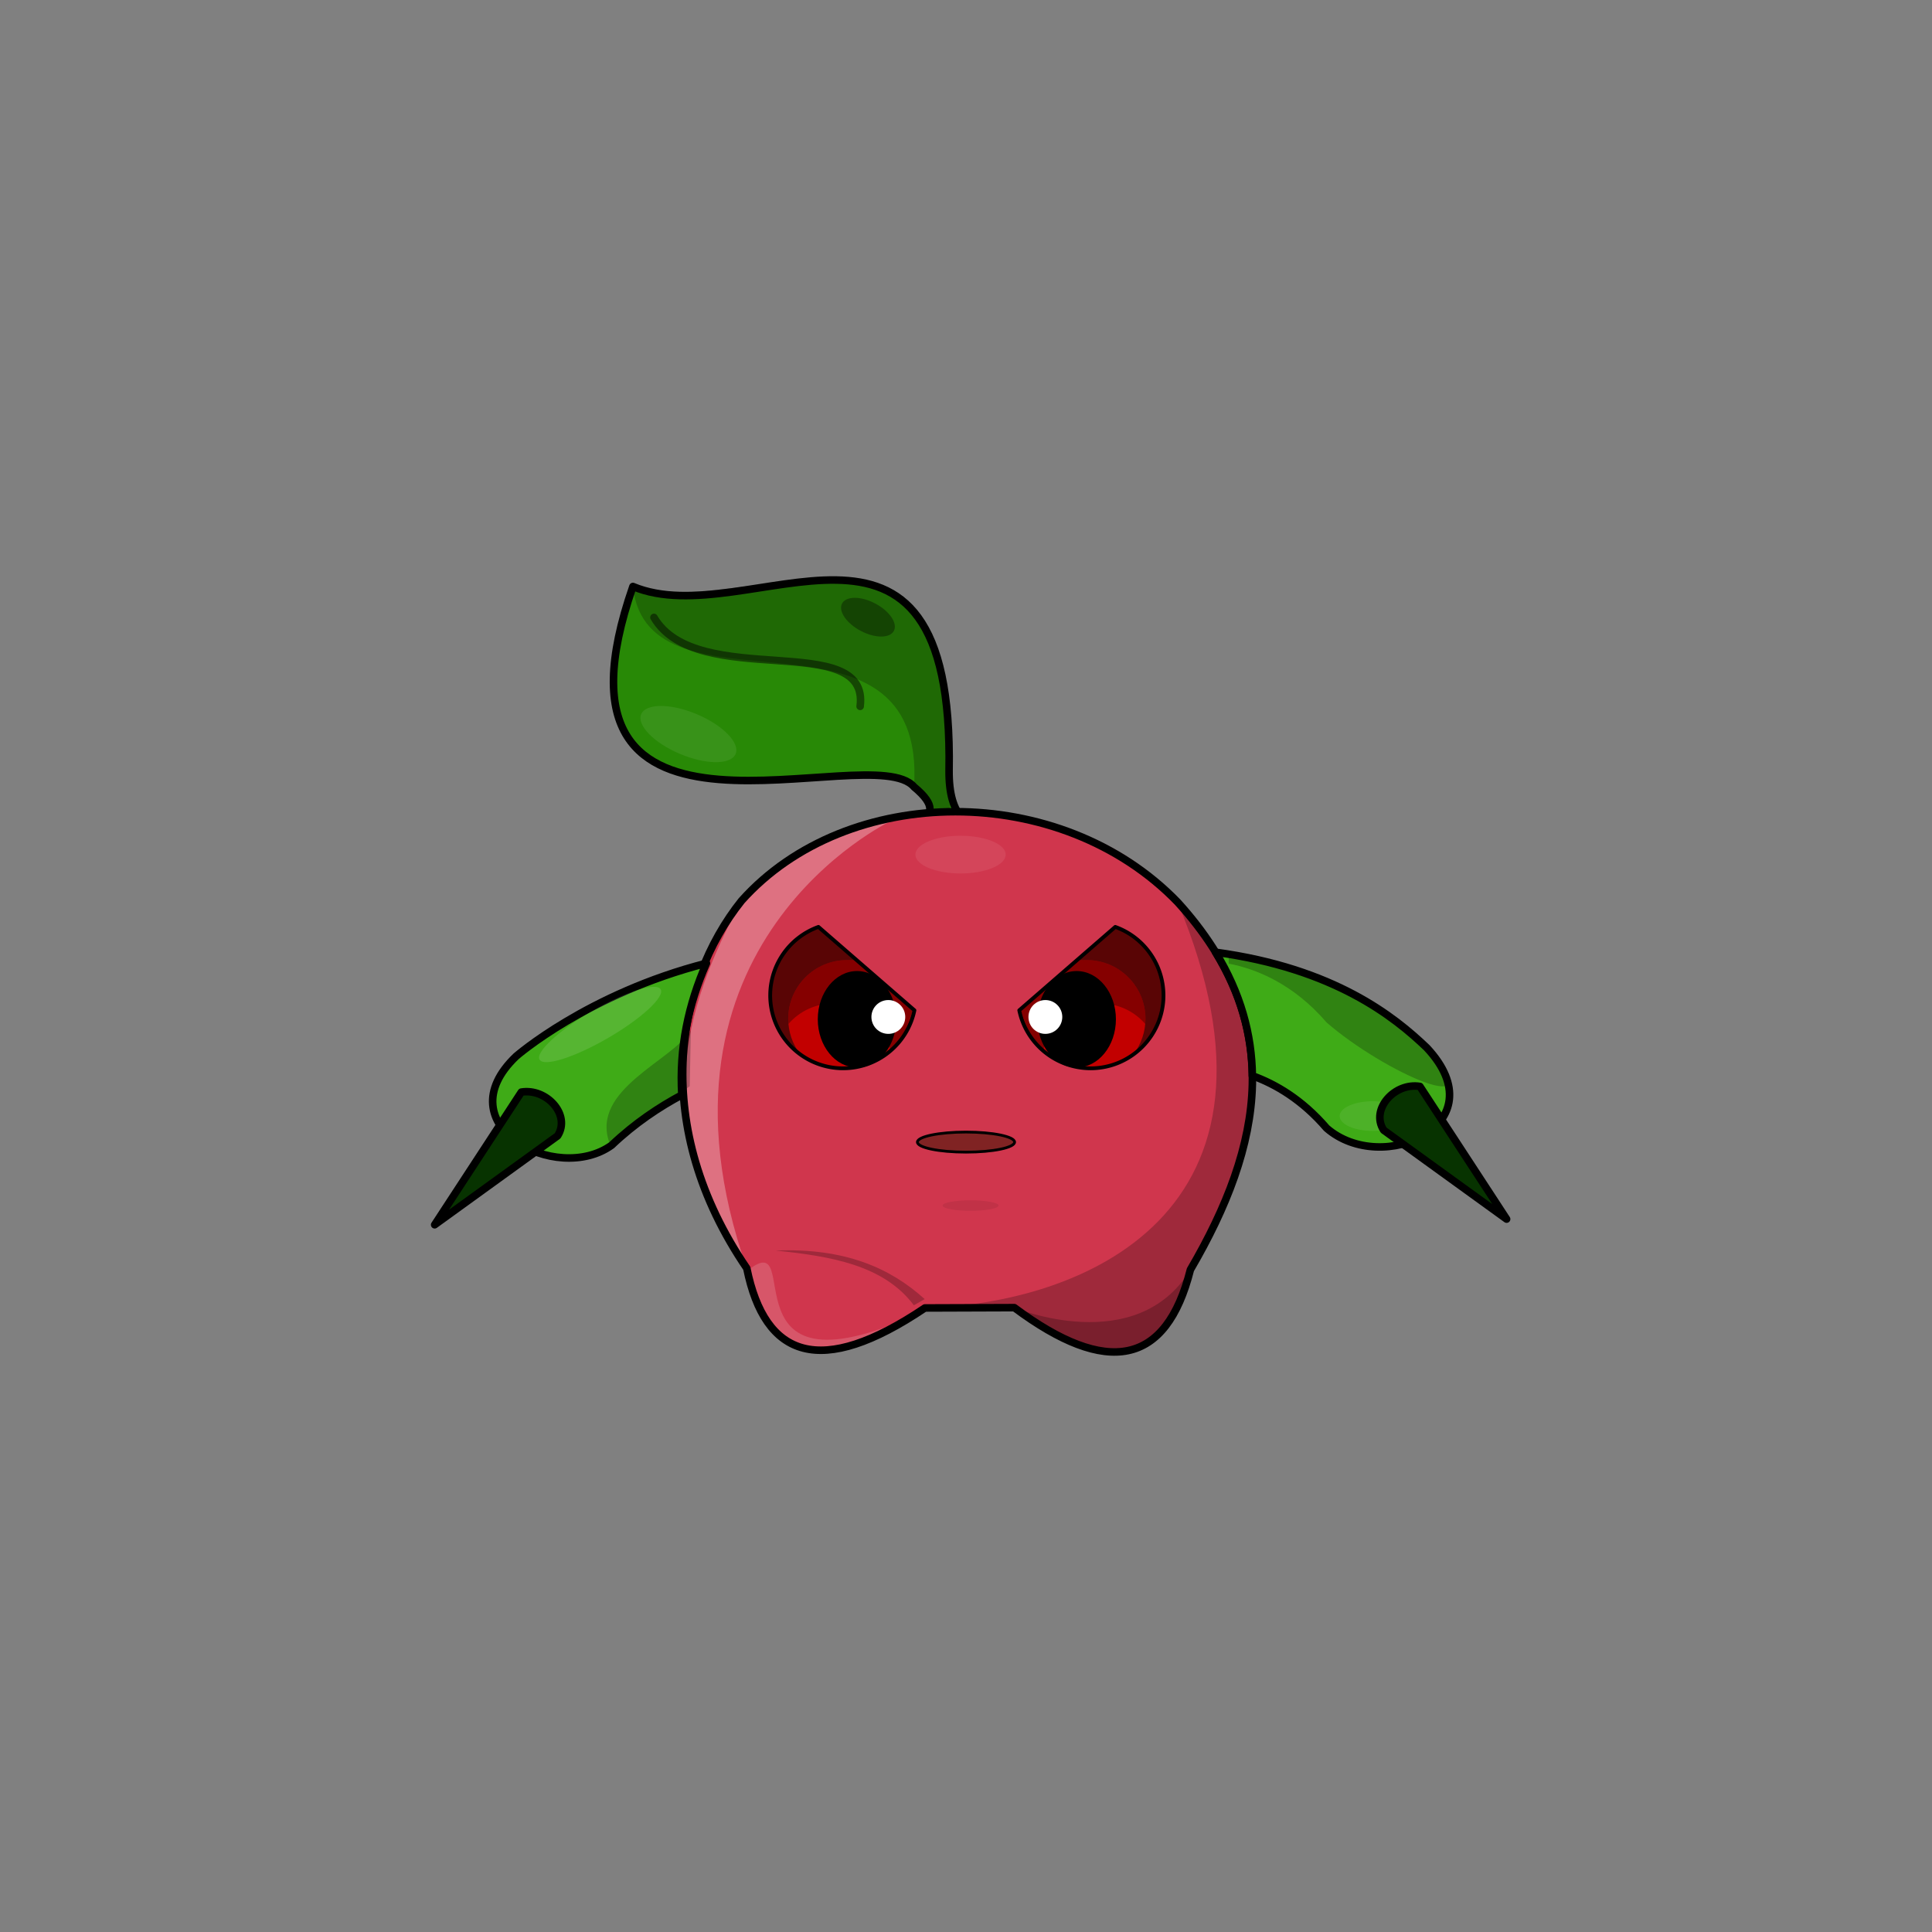 <?xml version="1.0" encoding="UTF-8" standalone="no"?>
<!-- Created with Inkscape (http://www.inkscape.org/) -->

<svg
   xmlns:dc="http://purl.org/dc/elements/1.1/"
   xmlns:cc="http://creativecommons.org/ns#"
   xmlns:rdf="http://www.w3.org/1999/02/22-rdf-syntax-ns#"
   xmlns:svg="http://www.w3.org/2000/svg"
   xmlns="http://www.w3.org/2000/svg"
   xmlns:sodipodi="http://sodipodi.sourceforge.net/DTD/sodipodi-0.dtd"
   xmlns:inkscape="http://www.inkscape.org/namespaces/inkscape"
   width="512"
   height="512"
   viewBox="0 0 512 512"
   id="svg4708"
   version="1.1"
   inkscape:version="0.91 r13725"
   sodipodi:docname="Three.svg">
  <rect x="0" y="0" width="512" height="512" fill="#808080" stroke="none"/>
  <defs
     id="defs4710" />
  <sodipodi:namedview
     id="base"
     pagecolor="#ffffff"
     bordercolor="#666666"
     borderopacity="1.0"
     inkscape:pageopacity="0.0"
     inkscape:pageshadow="2"
     inkscape:zoom="2.0792406"
     inkscape:cx="205.67508"
     inkscape:cy="260.51098"
     inkscape:document-units="px"
     inkscape:current-layer="layer5"
     showgrid="false"
     units="px"
     inkscape:showpageshadow="false"
     showguides="true"
     inkscape:guide-bbox="true"
     inkscape:window-width="1920"
     inkscape:window-height="1017"
     inkscape:window-x="-8"
     inkscape:window-y="-8"
     inkscape:window-maximized="1" />
  <g
     inkscape:groupmode="layer"
     id="layer2"
     inkscape:label="Body"
     style="display:inline">
    <g
       transform="translate(0,-540.362)"
       style="display:inline"
       id="g4228">
      <path
         sodipodi:nodetypes="cccccc"
         inkscape:connector-curvature="0"
         id="path5367"
         d="m 167.73,695.79 c 30.597,12.821 85.208,-33.655 83.785,48.787 -0.091,12.53 5.178,15.803 12.459,15.6 -12.255,-4.623 -21.518,-0.911 -30.669,3.113 3.547,-4.598 21.013,-4.377 8.938,-14.382 -11.309,-13.462 -101.953,25.832 -74.514,-53.117 z"
         style="fill:#288906;fill-opacity:1;fill-rule:evenodd;stroke:#000000;stroke-width:2;stroke-linecap:round;stroke-linejoin:round;stroke-miterlimit:4;stroke-dasharray:none;stroke-opacity:1" />
      <path
         style="fill:#000000;fill-opacity:0.235;fill-rule:evenodd;stroke:none;stroke-width:3.75;stroke-linecap:round;stroke-linejoin:round;stroke-miterlimit:4;stroke-dasharray:none;stroke-opacity:1"
         d="m 167.73,695.79 c 29.74,9.214 86.316,-29.798 83.785,48.787 2.466,24.11 -6.705,6.578 -9.272,4.331 3.334,-53.462 -70.524,-15.954 -74.514,-53.117 z"
         id="path4160"
         inkscape:connector-curvature="0"
         sodipodi:nodetypes="cccc" />
      <path
         sodipodi:nodetypes="cc"
         inkscape:connector-curvature="0"
         id="path5371"
         d="m 173.305,703.986 c 11.462,19.475 57.234,3.117 54.643,23.571"
         style="fill:none;fill-rule:evenodd;stroke:#000000;stroke-width:2;stroke-linecap:round;stroke-linejoin:round;stroke-miterlimit:4;stroke-dasharray:none;stroke-opacity:0.481" />
      <ellipse
         transform="matrix(0.884,0.467,-0.467,0.884,0,0)"
         ry="4.107"
         rx="7.768"
         cy="515.082"
         cx="532.313"
         id="path4168"
         style="opacity:1;fill:#000000;fill-opacity:0.349;stroke:none;stroke-width:3.75;stroke-linecap:round;stroke-linejoin:round;stroke-miterlimit:4;stroke-dasharray:none;stroke-opacity:1" />
      <ellipse
         transform="matrix(0.922,0.388,-0.388,0.922,0,0)"
         ry="5.714"
         rx="13.571"
         cy="606.409"
         cx="453.059"
         id="path4176"
         style="opacity:1;fill:#ffffff;fill-opacity:0.078;stroke:none;stroke-width:3.75;stroke-linecap:round;stroke-linejoin:round;stroke-miterlimit:4;stroke-dasharray:none;stroke-opacity:1" />
    </g>
    <path
       sodipodi:nodetypes="ccccccc"
       inkscape:connector-curvature="0"
       id="path5335"
       d="m 312.061,239.056 c 29.088,31.926 22.638,64.548 3.409,97.421 -6.525,15.188 -9.53,34.278 -46.661,10.063 l -23.698,0.083 c -25.315,14.738 -41.804,16.915 -47.206,-10.517 -25.673,-37.627 -20.05,-70.233 -1.378,-97.41 20.962,-30.085 90.214,-32.631 115.534,0.36 z"
       style="fill:#d0364d;fill-opacity:1;fill-rule:evenodd;stroke:none;stroke-width:3.75;stroke-linecap:round;stroke-linejoin:round;stroke-miterlimit:4;stroke-dasharray:none;stroke-opacity:1" />
    <path
       style="fill:#ffffff;fill-opacity:0.296;fill-rule:evenodd;stroke:none;stroke-width:3.75;stroke-linecap:round;stroke-linejoin:round;stroke-miterlimit:4;stroke-dasharray:none;stroke-opacity:1"
       d="m 235.989,217.628 c 0,0 -68.272,32.464 -38.084,118.479 -25.673,-37.627 -17.193,-68.269 -1.378,-97.41 11.14,-15.62 39.462,-21.068 39.462,-21.068 z"
       id="path4164"
       inkscape:connector-curvature="0"
       sodipodi:nodetypes="cccc" />
    <path
       style="fill:#000000;fill-opacity:0.235;fill-rule:evenodd;stroke:none;stroke-width:3.75;stroke-linecap:round;stroke-linejoin:round;stroke-miterlimit:4;stroke-dasharray:none;stroke-opacity:1"
       d="m 312.061,239.056 c 29.088,31.926 22.638,64.548 3.409,97.421 -5.605,18.863 -18.039,33.579 -46.661,10.063 l -23.698,0.083 c 40.78,-1.056 101.805,-24.393 66.95,-107.567 z"
       id="path4162"
       inkscape:connector-curvature="0"
       sodipodi:nodetypes="ccccc" />
    <path
       style="fill:#ffffff;fill-opacity:0.157;fill-rule:evenodd;stroke:none;stroke-width:3.75;stroke-linecap:round;stroke-linejoin:round;stroke-miterlimit:4;stroke-dasharray:none;stroke-opacity:1"
       d="m 245.451,347.134 c -25.315,14.738 -41.804,16.915 -47.206,-10.517 15.729,-12.323 -8.489,36.939 47.206,10.517 z"
       id="path4208"
       inkscape:connector-curvature="0"
       sodipodi:nodetypes="ccc" />
    <path
       sodipodi:nodetypes="ccccccc"
       inkscape:connector-curvature="0"
       id="path5337"
       d="m 312.061,239.056 c 29.088,31.926 22.638,64.548 3.409,97.421 -6.412,25.426 -22.067,28.409 -46.661,10.063 l -23.698,0.083 c -27.706,18.675 -42.387,13.216 -47.206,-10.517 -25.673,-37.627 -18.978,-75.412 -1.378,-97.41 28.002,-31.324 84.539,-31.695 115.534,0.36 z"
       style="fill:none;fill-opacity:1;fill-rule:evenodd;stroke:#000000;stroke-width:2;stroke-linecap:round;stroke-linejoin:round;stroke-miterlimit:4;stroke-dasharray:none;stroke-opacity:1" />
    <path
       sodipodi:nodetypes="ccc"
       inkscape:connector-curvature="0"
       id="path4206"
       d="m 315.47,336.478 c -5.605,18.863 -18.039,33.579 -46.661,10.063 0,0 32.312,13.448 46.661,-10.063 z"
       style="fill:#000000;fill-opacity:0.235;fill-rule:evenodd;stroke:none;stroke-width:3.75;stroke-linecap:round;stroke-linejoin:round;stroke-miterlimit:4;stroke-dasharray:none;stroke-opacity:1" />
    <path
       style="fill:#000000;fill-opacity:0.235;fill-rule:evenodd;stroke:none;stroke-width:1px;stroke-linecap:butt;stroke-linejoin:miter;stroke-opacity:1"
       d="m 245.055,344.285 c -9.08,-8.233 -21.116,-13.614 -39.5,-12.875 14.586,1.505 28.597,3.814 36.625,14.5 z"
       id="path4210"
       inkscape:connector-curvature="0"
       sodipodi:nodetypes="cccc" />
    <ellipse
       style="opacity:1;fill:#ffffff;fill-opacity:0.078;stroke:none;stroke-width:15;stroke-linecap:round;stroke-linejoin:round;stroke-miterlimit:4;stroke-dasharray:none;stroke-opacity:1"
       id="path4166"
       cx="254.555"
       cy="226.481"
       rx="11.964"
       ry="5" />
    <ellipse
       style="opacity:1;fill:#000000;fill-opacity:0.078;stroke:none;stroke-width:0.1;stroke-linecap:round;stroke-linejoin:round;stroke-miterlimit:4;stroke-dasharray:none;stroke-opacity:0.353"
       id="path4244"
       cx="257.202"
       cy="319.484"
       rx="7.407"
       ry="1.389" />
  </g>
  <g
     inkscape:label="Idle"
     inkscape:groupmode="layer"
     id="layer1"
     transform="translate(0,-540.362)"
     style="display:inline">
    <path
       style="fill:#3fab17;fill-opacity:1;fill-rule:evenodd;stroke:#000000;stroke-width:2;stroke-linecap:round;stroke-linejoin:round;stroke-miterlimit:4;stroke-dasharray:none;stroke-opacity:1"
       d="m 322.131,792.71 c 6.651,10.846 9.617,21.764 9.754,32.738 6.081,2.185 13.147,6.278 19.68,13.879 14.737,12.877 45.597,-0.936 26.553,-21.301 -8.615,-8.246 -24.493,-21.04 -55.986,-25.316 z m -134.918,2.922 c -31.468,8.063 -50.42,24.65 -50.42,24.65 -19.159,18.242 10.627,34.146 25.303,23.572 6.173,-5.875 12.698,-10.175 18.598,-13.322 -0.755,-12.36 1.73,-24.001 6.52,-34.9 z"
       id="path4205"
       inkscape:connector-curvature="0" />
    <path
       sodipodi:nodetypes="ccccc"
       inkscape:connector-curvature="0"
       id="path4207"
       d="m 325.626,793.227 0,2.504 c 7.043,1.357 16.991,5.185 25.939,15.596 14.737,12.877 45.597,27.064 26.553,6.699 -8.29,-7.935 -23.308,-20.082 -52.492,-24.799 z"
       style="fill:#000000;fill-opacity:0.235;fill-rule:evenodd;stroke:none;stroke-width:3.166;stroke-linecap:round;stroke-linejoin:round;stroke-miterlimit:4;stroke-dasharray:none;stroke-opacity:1" />
    <path
       sodipodi:nodetypes="cccc"
       inkscape:connector-curvature="0"
       id="path4209"
       d="m 138.167,829.775 c 6.701,-1.094 13.166,6.056 9.606,11.593 l -32.583,23.569 z"
       style="fill:#073300;fill-opacity:1;fill-rule:evenodd;stroke:#000000;stroke-width:2;stroke-linecap:round;stroke-linejoin:round;stroke-miterlimit:4;stroke-dasharray:none;stroke-opacity:1" />
    <ellipse
       transform="matrix(0.502,0.865,-0.865,0.502,0,0)"
       ry="18.55"
       rx="4.147"
       cy="269.921"
       cx="781.918"
       id="ellipse4211"
       style="opacity:1;fill:#ffffff;fill-opacity:0.118;stroke:none;stroke-width:3.75;stroke-linecap:round;stroke-linejoin:round;stroke-miterlimit:4;stroke-dasharray:none;stroke-opacity:1" />
    <ellipse
       ry="3.929"
       rx="8.75"
       cy="836.136"
       cx="363.771"
       id="ellipse4213"
       style="opacity:1;fill:#ffffff;fill-opacity:0.078;stroke:none;stroke-width:3.75;stroke-linecap:round;stroke-linejoin:round;stroke-miterlimit:4;stroke-dasharray:none;stroke-opacity:1" />
    <path
       style="fill:#073300;fill-opacity:1;fill-rule:evenodd;stroke:#000000;stroke-width:2;stroke-linecap:round;stroke-linejoin:round;stroke-miterlimit:4;stroke-dasharray:none;stroke-opacity:1"
       d="m 376.292,828.275 c -6.701,-1.094 -13.166,6.056 -9.606,11.593 l 32.583,23.569 z"
       id="path4215"
       inkscape:connector-curvature="0"
       sodipodi:nodetypes="cccc" />
    <path
       sodipodi:nodetypes="cccc"
       inkscape:connector-curvature="0"
       id="path4217"
       d="m 183.087,813.386 -0.301,14.849 -21.282,14.969 c -5.131,-14.167 17.008,-21.913 21.582,-29.819 z"
       style="fill:#000000;fill-opacity:0.235;fill-rule:evenodd;stroke:none;stroke-width:1px;stroke-linecap:butt;stroke-linejoin:miter;stroke-opacity:1" />
    <ellipse
       style="opacity:1;fill:#802323;fill-opacity:1;stroke:#000000;stroke-width:0.73;stroke-linecap:round;stroke-linejoin:round;stroke-miterlimit:4;stroke-dasharray:none;stroke-opacity:1"
       id="path4253"
       cx="256"
       cy="843.031"
       rx="12.88"
       ry="2.66" />
    <g
       style="display:inline"
       transform="translate(7.969,511.272)"
       id="g4339">
      <g
         id="g4341">
        <path
           inkscape:connector-curvature="0"
           id="path4343"
           d="m 208.924,274.725 a 19.319,19.319 0 0 0 -12.781,18.162 19.319,19.319 0 0 0 19.32,19.318 19.319,19.319 0 0 0 18.906,-15.377 l -25.445,-22.104 z"
           style="opacity:1;fill:#590505;fill-opacity:1;stroke:none;stroke-width:5;stroke-linecap:round;stroke-linejoin:round;stroke-miterlimit:4;stroke-dasharray:none;stroke-opacity:1" />
        <path
           inkscape:connector-curvature="0"
           id="path4345"
           d="m 216.482,283.516 c -8.597,-1.8e-4 -15.567,6.969 -15.566,15.566 0.005,3.394 1.119,6.692 3.172,9.395 3.301,2.416 7.284,3.721 11.375,3.729 6.268,-0.005 12.144,-3.05 15.762,-8.168 0.368,-1.086 2.018,-4.61 3.047,-7.295 l -15.154,-13.162 c -0.885,-0.041 -1.767,-0.065 -2.635,-0.065 z"
           style="opacity:1;fill:#c20000;fill-opacity:1;stroke:none;stroke-width:2;stroke-linecap:round;stroke-linejoin:round;stroke-miterlimit:4;stroke-dasharray:none;stroke-opacity:1" />
        <path
           inkscape:connector-curvature="0"
           id="path4347"
           d="m 216.482,283.516 c -8.597,-1.8e-4 -15.567,6.969 -15.566,15.566 0.003,0.456 0.027,0.911 0.07,1.365 2.955,-3.43 7.257,-5.404 11.785,-5.406 7.409,0.012 13.783,5.243 15.238,12.508 1.213,-1.035 2.294,-2.216 3.217,-3.516 0.423,-1.248 2.106,-5.064 2.826,-7.48 l -14.893,-12.936 c -0.893,-0.064 -1.789,-0.102 -2.678,-0.102 z"
           style="opacity:1;fill:#000000;fill-opacity:0.314;stroke:none;stroke-width:2;stroke-linecap:round;stroke-linejoin:round;stroke-miterlimit:4;stroke-dasharray:none;stroke-opacity:1" />
        <ellipse
           ry="12.78"
           rx="10.398"
           cy="299.208"
           cx="219.151"
           id="ellipse4349"
           style="opacity:1;fill:#000000;fill-opacity:1;stroke:none;stroke-width:2;stroke-linecap:round;stroke-linejoin:round;stroke-miterlimit:4;stroke-dasharray:none;stroke-opacity:1" />
        <path
           id="path4351"
           d="m 208.925,274.726 a 19.319,19.319 0 0 0 -12.781,18.16 19.319,19.319 0 0 0 19.318,19.318 19.319,19.319 0 0 0 18.906,-15.375 l -25.443,-22.104 z"
           style="opacity:1;fill:none;fill-opacity:1;stroke:#000000;stroke-width:1;stroke-linecap:round;stroke-linejoin:round;stroke-miterlimit:4;stroke-dasharray:none;stroke-opacity:1"
           inkscape:connector-curvature="0" />
        <circle
           r="4.483"
           cy="298.595"
           cx="227.448"
           id="circle4353"
           style="opacity:1;fill:#ffffff;fill-opacity:1;stroke:none;stroke-width:1;stroke-linecap:round;stroke-linejoin:round;stroke-miterlimit:4;stroke-dasharray:none;stroke-opacity:1" />
      </g>
      <g
         id="g4355"
         transform="matrix(-1,0,0,1,496.513,0)">
        <path
           style="opacity:1;fill:#590505;fill-opacity:1;stroke:none;stroke-width:5;stroke-linecap:round;stroke-linejoin:round;stroke-miterlimit:4;stroke-dasharray:none;stroke-opacity:1"
           d="m 208.924,274.725 a 19.319,19.319 0 0 0 -12.781,18.162 19.319,19.319 0 0 0 19.32,19.318 19.319,19.319 0 0 0 18.906,-15.377 l -25.445,-22.104 z"
           id="path4357"
           inkscape:connector-curvature="0" />
        <path
           style="opacity:1;fill:#c20000;fill-opacity:1;stroke:none;stroke-width:2;stroke-linecap:round;stroke-linejoin:round;stroke-miterlimit:4;stroke-dasharray:none;stroke-opacity:1"
           d="m 216.482,283.516 c -8.597,-1.8e-4 -15.567,6.969 -15.566,15.566 0.005,3.394 1.119,6.692 3.172,9.395 3.301,2.416 7.284,3.721 11.375,3.729 6.268,-0.005 12.144,-3.05 15.762,-8.168 0.368,-1.086 2.018,-4.61 3.047,-7.295 l -15.154,-13.162 c -0.885,-0.041 -1.767,-0.065 -2.635,-0.065 z"
           id="path4359"
           inkscape:connector-curvature="0" />
        <path
           style="opacity:1;fill:#000000;fill-opacity:0.314;stroke:none;stroke-width:2;stroke-linecap:round;stroke-linejoin:round;stroke-miterlimit:4;stroke-dasharray:none;stroke-opacity:1"
           d="m 216.482,283.516 c -8.597,-1.8e-4 -15.567,6.969 -15.566,15.566 0.003,0.456 0.027,0.911 0.07,1.365 2.955,-3.43 7.257,-5.404 11.785,-5.406 7.409,0.012 13.783,5.243 15.238,12.508 1.213,-1.035 2.294,-2.216 3.217,-3.516 0.423,-1.248 2.106,-5.064 2.826,-7.48 l -14.893,-12.936 c -0.893,-0.064 -1.789,-0.102 -2.678,-0.102 z"
           id="path4361"
           inkscape:connector-curvature="0" />
        <ellipse
           style="opacity:1;fill:#000000;fill-opacity:1;stroke:none;stroke-width:2;stroke-linecap:round;stroke-linejoin:round;stroke-miterlimit:4;stroke-dasharray:none;stroke-opacity:1"
           id="ellipse4363"
           cx="219.151"
           cy="299.208"
           rx="10.398"
           ry="12.78" />
        <path
           inkscape:connector-curvature="0"
           style="opacity:1;fill:none;fill-opacity:1;stroke:#000000;stroke-width:1;stroke-linecap:round;stroke-linejoin:round;stroke-miterlimit:4;stroke-dasharray:none;stroke-opacity:1"
           d="m 208.925,274.726 a 19.319,19.319 0 0 0 -12.781,18.16 19.319,19.319 0 0 0 19.318,19.318 19.319,19.319 0 0 0 18.906,-15.375 l -25.443,-22.104 z"
           id="path4365" />
        <circle
           style="opacity:1;fill:#ffffff;fill-opacity:1;stroke:none;stroke-width:1;stroke-linecap:round;stroke-linejoin:round;stroke-miterlimit:4;stroke-dasharray:none;stroke-opacity:1"
           id="circle4367"
           cx="227.448"
           cy="298.595"
           r="4.483" />
      </g>
    </g>
  </g>
  <g
     inkscape:groupmode="layer"
     id="layer5"
     inkscape:label="Injured"
     style="display:none">
    <g
       id="g4267"
       transform="matrix(0.119,-0.993,0.993,0.119,-93.847,443.042)">
      <path
         style="opacity:1;fill:#590505;fill-opacity:1;stroke:none;stroke-width:5;stroke-linecap:round;stroke-linejoin:round;stroke-miterlimit:4;stroke-dasharray:none;stroke-opacity:1"
         d="m 208.924,274.725 a 19.319,19.319 0 0 0 -12.781,18.162 19.319,19.319 0 0 0 19.32,19.318 19.319,19.319 0 0 0 18.906,-15.377 l -25.445,-22.104 z"
         id="path4269"
         inkscape:connector-curvature="0" />
      <path
         style="opacity:1;fill:#c20000;fill-opacity:1;stroke:none;stroke-width:2;stroke-linecap:round;stroke-linejoin:round;stroke-miterlimit:4;stroke-dasharray:none;stroke-opacity:1"
         d="m 216.482,283.516 c -8.597,-1.8e-4 -15.567,6.969 -15.566,15.566 0.005,3.394 1.119,6.692 3.172,9.395 3.301,2.416 7.284,3.721 11.375,3.729 6.268,-0.005 12.144,-3.05 15.762,-8.168 0.368,-1.086 2.018,-4.61 3.047,-7.295 l -15.154,-13.162 c -0.885,-0.041 -1.767,-0.065 -2.635,-0.065 z"
         id="path4271"
         inkscape:connector-curvature="0" />
      <path
         style="opacity:1;fill:#000000;fill-opacity:0.314;stroke:none;stroke-width:2;stroke-linecap:round;stroke-linejoin:round;stroke-miterlimit:4;stroke-dasharray:none;stroke-opacity:1"
         d="m 216.482,283.516 c -8.597,-1.8e-4 -15.567,6.969 -15.566,15.566 0.003,0.456 0.027,0.911 0.07,1.365 2.955,-3.43 7.257,-5.404 11.785,-5.406 7.409,0.012 13.783,5.243 15.238,12.508 1.213,-1.035 2.294,-2.216 3.217,-3.516 0.423,-1.248 2.106,-5.064 2.826,-7.48 l -14.893,-12.936 c -0.893,-0.064 -1.789,-0.102 -2.678,-0.102 z"
         id="path4273"
         inkscape:connector-curvature="0" />
      <ellipse
         style="opacity:1;fill:#000000;fill-opacity:1;stroke:none;stroke-width:2;stroke-linecap:round;stroke-linejoin:round;stroke-miterlimit:4;stroke-dasharray:none;stroke-opacity:1"
         id="ellipse4275"
         cx="219.151"
         cy="299.208"
         rx="10.398"
         ry="12.78" />
      <path
         inkscape:connector-curvature="0"
         style="opacity:1;fill:none;fill-opacity:1;stroke:#000000;stroke-width:1;stroke-linecap:round;stroke-linejoin:round;stroke-miterlimit:4;stroke-dasharray:none;stroke-opacity:1"
         d="m 208.925,274.726 a 19.319,19.319 0 0 0 -12.781,18.16 19.319,19.319 0 0 0 19.318,19.318 19.319,19.319 0 0 0 18.906,-15.375 l -25.443,-22.104 z"
         id="path4277" />
      <circle
         style="opacity:1;fill:#ffffff;fill-opacity:1;stroke:none;stroke-width:1;stroke-linecap:round;stroke-linejoin:round;stroke-miterlimit:4;stroke-dasharray:none;stroke-opacity:1"
         id="circle4279"
         cx="227.448"
         cy="298.595"
         r="4.483" />
    </g>
    <g
       transform="matrix(-0.229,-0.973,-0.973,0.229,624.16,406.769)"
       id="g4281">
      <path
         inkscape:connector-curvature="0"
         id="path4283"
         d="m 208.924,274.725 a 19.319,19.319 0 0 0 -12.781,18.162 19.319,19.319 0 0 0 19.32,19.318 19.319,19.319 0 0 0 18.906,-15.377 l -25.445,-22.104 z"
         style="opacity:1;fill:#590505;fill-opacity:1;stroke:none;stroke-width:5;stroke-linecap:round;stroke-linejoin:round;stroke-miterlimit:4;stroke-dasharray:none;stroke-opacity:1" />
      <path
         inkscape:connector-curvature="0"
         id="path4285"
         d="m 216.482,283.516 c -8.597,-1.8e-4 -15.567,6.969 -15.566,15.566 0.005,3.394 1.119,6.692 3.172,9.395 3.301,2.416 7.284,3.721 11.375,3.729 6.268,-0.005 12.144,-3.05 15.762,-8.168 0.368,-1.086 2.018,-4.61 3.047,-7.295 l -15.154,-13.162 c -0.885,-0.041 -1.767,-0.065 -2.635,-0.065 z"
         style="opacity:1;fill:#c20000;fill-opacity:1;stroke:none;stroke-width:2;stroke-linecap:round;stroke-linejoin:round;stroke-miterlimit:4;stroke-dasharray:none;stroke-opacity:1" />
      <path
         inkscape:connector-curvature="0"
         id="path4287"
         d="m 216.482,283.516 c -8.597,-1.8e-4 -15.567,6.969 -15.566,15.566 0.003,0.456 0.027,0.911 0.07,1.365 2.955,-3.43 7.257,-5.404 11.785,-5.406 7.409,0.012 13.783,5.243 15.238,12.508 1.213,-1.035 2.294,-2.216 3.217,-3.516 0.423,-1.248 2.106,-5.064 2.826,-7.48 l -14.893,-12.936 c -0.893,-0.064 -1.789,-0.102 -2.678,-0.102 z"
         style="opacity:1;fill:#000000;fill-opacity:0.314;stroke:none;stroke-width:2;stroke-linecap:round;stroke-linejoin:round;stroke-miterlimit:4;stroke-dasharray:none;stroke-opacity:1" />
      <ellipse
         ry="12.78"
         rx="10.398"
         cy="299.208"
         cx="219.151"
         id="ellipse4289"
         style="opacity:1;fill:#000000;fill-opacity:1;stroke:none;stroke-width:2;stroke-linecap:round;stroke-linejoin:round;stroke-miterlimit:4;stroke-dasharray:none;stroke-opacity:1" />
      <path
         id="path4291"
         d="m 208.925,274.726 a 19.319,19.319 0 0 0 -12.781,18.16 19.319,19.319 0 0 0 19.318,19.318 19.319,19.319 0 0 0 18.906,-15.375 l -25.443,-22.104 z"
         style="opacity:1;fill:none;fill-opacity:1;stroke:#000000;stroke-width:1;stroke-linecap:round;stroke-linejoin:round;stroke-miterlimit:4;stroke-dasharray:none;stroke-opacity:1"
         inkscape:connector-curvature="0" />
      <circle
         r="4.483"
         cy="298.595"
         cx="227.448"
         id="circle4293"
         style="opacity:1;fill:#ffffff;fill-opacity:1;stroke:none;stroke-width:1;stroke-linecap:round;stroke-linejoin:round;stroke-miterlimit:4;stroke-dasharray:none;stroke-opacity:1" />
    </g>
    <path
       style="fill:none;fill-rule:evenodd;stroke:#000000;stroke-width:1px;stroke-linecap:round;stroke-linejoin:miter;stroke-opacity:0.515"
       d="m 242.272,300.471 c 0.632,-10.024 26.892,-10.086 27.456,0.021"
       id="path4429"
       inkscape:connector-curvature="0"
       sodipodi:nodetypes="cc" />
    <path
       inkscape:connector-curvature="0"
       id="path4431"
       d="m 322.131,792.71 c 6.651,10.846 9.617,21.764 9.754,32.738 6.081,2.185 13.147,6.278 19.68,13.879 14.737,12.877 45.597,-0.936 26.553,-21.301 -8.615,-8.246 -24.493,-21.04 -55.986,-25.316 z m -134.918,2.922 c -31.468,8.063 -50.42,24.65 -50.42,24.65 -19.159,18.242 10.627,34.146 25.303,23.572 6.173,-5.875 12.698,-10.175 18.598,-13.322 -0.755,-12.36 1.73,-24.001 6.52,-34.9 z"
       style="display:inline;fill:#3fab17;fill-opacity:1;fill-rule:evenodd;stroke:#000000;stroke-width:2;stroke-linecap:round;stroke-linejoin:round;stroke-miterlimit:4;stroke-dasharray:none;stroke-opacity:1"
       transform="translate(0,-540.362)" />
    <path
       style="display:inline;fill:#000000;fill-opacity:0.235;fill-rule:evenodd;stroke:none;stroke-width:3.166;stroke-linecap:round;stroke-linejoin:round;stroke-miterlimit:4;stroke-dasharray:none;stroke-opacity:1"
       d="m 325.626,793.227 0,2.504 c 7.043,1.357 16.991,5.185 25.939,15.596 14.737,12.877 45.597,27.064 26.553,6.699 -8.29,-7.935 -23.308,-20.082 -52.492,-24.799 z"
       id="path4433"
       inkscape:connector-curvature="0"
       sodipodi:nodetypes="ccccc"
       transform="translate(0,-540.362)" />
    <path
       style="display:inline;fill:#073300;fill-opacity:1;fill-rule:evenodd;stroke:#000000;stroke-width:2;stroke-linecap:round;stroke-linejoin:round;stroke-miterlimit:4;stroke-dasharray:none;stroke-opacity:1"
       d="m 138.167,829.775 c 6.701,-1.094 13.166,6.056 9.606,11.593 l -32.583,23.569 z"
       id="path4435"
       inkscape:connector-curvature="0"
       sodipodi:nodetypes="cccc"
       transform="translate(0,-540.362)" />
    <ellipse
       style="display:inline;opacity:1;fill:#ffffff;fill-opacity:0.118;stroke:none;stroke-width:3.75;stroke-linecap:round;stroke-linejoin:round;stroke-miterlimit:4;stroke-dasharray:none;stroke-opacity:1"
       id="ellipse4437"
       cx="781.918"
       cy="269.921"
       rx="4.147"
       ry="18.55"
       transform="matrix(0.502,0.865,-0.865,0.502,0,-540.362)" />
    <ellipse
       style="display:inline;opacity:1;fill:#ffffff;fill-opacity:0.078;stroke:none;stroke-width:3.75;stroke-linecap:round;stroke-linejoin:round;stroke-miterlimit:4;stroke-dasharray:none;stroke-opacity:1"
       id="ellipse4439"
       cx="363.771"
       cy="836.136"
       rx="8.75"
       ry="3.929"
       transform="translate(0,-540.362)" />
    <path
       sodipodi:nodetypes="cccc"
       inkscape:connector-curvature="0"
       id="path4441"
       d="m 376.292,828.275 c -6.701,-1.094 -13.166,6.056 -9.606,11.593 l 32.583,23.569 z"
       style="display:inline;fill:#073300;fill-opacity:1;fill-rule:evenodd;stroke:#000000;stroke-width:2;stroke-linecap:round;stroke-linejoin:round;stroke-miterlimit:4;stroke-dasharray:none;stroke-opacity:1"
       transform="translate(0,-540.362)" />
    <path
       style="display:inline;fill:#000000;fill-opacity:0.235;fill-rule:evenodd;stroke:none;stroke-width:1px;stroke-linecap:butt;stroke-linejoin:miter;stroke-opacity:1"
       d="m 183.087,813.386 -0.301,14.849 -21.282,14.969 c -5.131,-14.167 17.008,-21.913 21.582,-29.819 z"
       id="path4443"
       inkscape:connector-curvature="0"
       sodipodi:nodetypes="cccc"
       transform="translate(0,-540.362)" />
  </g>
  <g
     inkscape:groupmode="layer"
     id="layer3"
     inkscape:label="Attack"
     style="display:none">
    <path
       style="fill:#3fab17;fill-opacity:1;fill-rule:evenodd;stroke:#000000;stroke-width:2;stroke-linecap:round;stroke-linejoin:round;stroke-miterlimit:4;stroke-dasharray:none;stroke-opacity:1"
       d="m 150.967,227.781 c -14.235,-0.113 -29.142,12.711 -14.174,26.963 0,0 16.482,14.43 44.229,22.916 1.164,-10.108 3.85,-19.859 8.67,-28.899 -7.625,-2.985 -17.771,-8.239 -27.596,-17.59 -3.21,-2.313 -7.143,-3.359 -11.129,-3.391 z m 215.391,2.939 c -5.227,-0.153 -10.648,1.357 -14.793,4.979 -10.729,12.482 -22.875,15.498 -29.744,16.137 5.967,9.561 9.055,19.179 9.855,28.842 25.247,-5.312 38.745,-16.31 46.441,-23.678 13.688,-14.637 1.597,-25.889 -11.76,-26.279 z"
       id="path5333"
       inkscape:connector-curvature="0"
       sodipodi:nodetypes="sccccssccccs" />
    <path
       style="fill:#000000;fill-opacity:0.235;fill-rule:evenodd;stroke:none;stroke-width:3.166;stroke-linecap:round;stroke-linejoin:round;stroke-miterlimit:4;stroke-dasharray:none;stroke-opacity:1"
       d="m 331.578,280.013 0,-2.504 c 7.043,-1.357 11.04,-3.399 19.988,-13.81 14.737,-12.877 45.597,-27.064 26.553,-6.699 -8.29,7.935 -17.357,18.297 -46.541,23.013 z"
       id="path4170"
       inkscape:connector-curvature="0"
       sodipodi:nodetypes="ccccc" />
    <path
       style="fill:#073300;fill-opacity:1;fill-rule:evenodd;stroke:#000000;stroke-width:2;stroke-linecap:round;stroke-linejoin:round;stroke-miterlimit:4;stroke-dasharray:none;stroke-opacity:1"
       d="m 138.167,245.251 c 6.701,1.094 13.166,-6.056 9.606,-11.593 l -32.583,-23.569 z"
       id="path5316"
       inkscape:connector-curvature="0"
       sodipodi:nodetypes="cccc" />
    <ellipse
       style="opacity:1;fill:#ffffff;fill-opacity:0.118;stroke:none;stroke-width:3.75;stroke-linecap:round;stroke-linejoin:round;stroke-miterlimit:4;stroke-dasharray:none;stroke-opacity:1"
       id="path4172"
       cx="-147.609"
       cy="-270.136"
       rx="4.147"
       ry="18.55"
       transform="matrix(0.502,-0.865,-0.865,-0.502,0,0)" />
    <ellipse
       transform="scale(1,-1)"
       style="opacity:1;fill:#ffffff;fill-opacity:0.078;stroke:none;stroke-width:3.75;stroke-linecap:round;stroke-linejoin:round;stroke-miterlimit:4;stroke-dasharray:none;stroke-opacity:1"
       id="path4174"
       cx="363.771"
       cy="-238.891"
       rx="8.75"
       ry="3.929" />
    <path
       sodipodi:nodetypes="cccc"
       inkscape:connector-curvature="0"
       id="path4254"
       d="m 376.292,246.751 c -6.701,1.094 -13.166,-6.056 -9.606,-11.593 l 32.583,-23.569 z"
       style="fill:#073300;fill-opacity:1;fill-rule:evenodd;stroke:#000000;stroke-width:2;stroke-linecap:round;stroke-linejoin:round;stroke-miterlimit:4;stroke-dasharray:none;stroke-opacity:1" />
    <path
       style="fill:#000000;fill-opacity:0.235;fill-rule:evenodd;stroke:none;stroke-width:1px;stroke-linecap:butt;stroke-linejoin:miter;stroke-opacity:1"
       d="m 183.937,261.64 5.481,-12.299 -27.913,-17.52 c -5.131,14.167 17.859,21.913 22.433,29.819 z"
       id="path4518"
       inkscape:connector-curvature="0"
       sodipodi:nodetypes="cccc" />
    <path
       style="opacity:1;fill:#802323;fill-opacity:1;stroke:none;stroke-width:5;stroke-linecap:round;stroke-linejoin:round;stroke-miterlimit:4;stroke-dasharray:none;stroke-opacity:1"
       d="m 226.552,288.456 59.346,0 -8,27.779 -43.346,0 z"
       id="rect5292"
       inkscape:connector-curvature="0"
       sodipodi:nodetypes="ccccc" />
    <path
       sodipodi:nodetypes="ccccc"
       inkscape:connector-curvature="0"
       id="path4516"
       d="m 226.552,288.456 59.346,0 -6.347,21.779 c -3.845,-13.554 -41.909,-13.345 -46.768,0 z"
       style="opacity:1;fill:#000000;fill-opacity:0.392;stroke:none;stroke-width:5;stroke-linecap:round;stroke-linejoin:round;stroke-miterlimit:4;stroke-dasharray:none;stroke-opacity:1" />
    <path
       style="opacity:1;fill:#ffffff;fill-opacity:1;stroke:none;stroke-width:5;stroke-linecap:round;stroke-linejoin:round;stroke-miterlimit:4;stroke-dasharray:none;stroke-opacity:1"
       d="m 235.644,288.456 13.89,0 c 0,0 -3.439,13.951 -6.945,13.951 -3.506,0 -6.945,-13.951 -6.945,-13.951 z"
       id="rect5295"
       inkscape:connector-curvature="0"
       sodipodi:nodetypes="cczc" />
    <path
       sodipodi:nodetypes="cczc"
       inkscape:connector-curvature="0"
       id="path5298"
       d="m 263.644,288.456 13.89,0 c 0,0 -2.873,13.999 -6.945,13.951 -4.072,-0.048 -6.945,-13.951 -6.945,-13.951 z"
       style="opacity:1;fill:#ffffff;fill-opacity:1;stroke:none;stroke-width:5;stroke-linecap:round;stroke-linejoin:round;stroke-miterlimit:4;stroke-dasharray:none;stroke-opacity:1" />
    <path
       inkscape:connector-curvature="0"
       style="opacity:1;fill:#ff6b6b;fill-opacity:1;stroke:none;stroke-width:1;stroke-linecap:round;stroke-linejoin:round;stroke-miterlimit:4;stroke-dasharray:none;stroke-opacity:1"
       d="m 255.992,309.164 a 7.702,7.545 0 0 0 -7.686,7.07 l 23.361,0 a 7.702,7.545 0 0 0 -7.676,-7.07 7.702,7.545 0 0 0 -4.004,1.107 7.702,7.545 0 0 0 -3.996,-1.107 z"
       id="path5306" />
    <path
       style="opacity:1;fill:#000000;fill-opacity:0.235;stroke:none;stroke-width:5;stroke-linecap:round;stroke-linejoin:round;stroke-miterlimit:4;stroke-dasharray:none;stroke-opacity:1"
       d="m 277.533,288.456 c 0,0 -2.873,13.999 -6.945,13.951 5.396,-5.244 -2.901,-10.869 6.945,-13.951 z"
       id="path4178"
       inkscape:connector-curvature="0"
       sodipodi:nodetypes="ccc" />
    <path
       sodipodi:nodetypes="ccc"
       inkscape:connector-curvature="0"
       id="path4180"
       d="m 249.533,288.456 c 0,0 -3.439,13.951 -6.945,13.951 3.577,-3.283 -3.203,-13.188 6.945,-13.951 z"
       style="opacity:1;fill:#000000;fill-opacity:0.235;stroke:none;stroke-width:5;stroke-linecap:round;stroke-linejoin:round;stroke-miterlimit:4;stroke-dasharray:none;stroke-opacity:1" />
    <path
       sodipodi:nodetypes="ccccc"
       inkscape:connector-curvature="0"
       id="path4310"
       d="m 226.552,288.456 59.346,0 -8,27.779 -43.346,0 z"
       style="opacity:1;fill:none;fill-opacity:1;stroke:#000000;stroke-width:1;stroke-linecap:round;stroke-linejoin:round;stroke-miterlimit:4;stroke-dasharray:none;stroke-opacity:1" />
    <path
       id="path4182"
       d="m 248.306,316.234 23.361,0 c -4.468,-5.162 -20.021,-4.507 -23.361,0 z"
       style="display:inline;opacity:1;fill:#000000;fill-opacity:0.157;stroke:none;stroke-width:1;stroke-linecap:round;stroke-linejoin:round;stroke-miterlimit:4;stroke-dasharray:none;stroke-opacity:1"
       inkscape:connector-curvature="0"
       sodipodi:nodetypes="ccc" />
    <g
       style="display:inline"
       id="g4491"
       transform="translate(7.969,-29.09)">
      <g
         id="g4469">
        <path
           style="opacity:1;fill:#590505;fill-opacity:1;stroke:none;stroke-width:5;stroke-linecap:round;stroke-linejoin:round;stroke-miterlimit:4;stroke-dasharray:none;stroke-opacity:1"
           d="m 208.924,274.725 a 19.319,19.319 0 0 0 -12.781,18.162 19.319,19.319 0 0 0 19.32,19.318 19.319,19.319 0 0 0 18.906,-15.377 l -25.445,-22.104 z"
           id="path5268"
           inkscape:connector-curvature="0" />
        <path
           style="opacity:1;fill:#c20000;fill-opacity:1;stroke:none;stroke-width:2;stroke-linecap:round;stroke-linejoin:round;stroke-miterlimit:4;stroke-dasharray:none;stroke-opacity:1"
           d="m 216.482,283.516 c -8.597,-1.8e-4 -15.567,6.969 -15.566,15.566 0.005,3.394 1.119,6.692 3.172,9.395 3.301,2.416 7.284,3.721 11.375,3.729 6.268,-0.005 12.144,-3.05 15.762,-8.168 0.368,-1.086 2.018,-4.61 3.047,-7.295 l -15.154,-13.162 c -0.885,-0.041 -1.767,-0.065 -2.635,-0.065 z"
           id="path4299"
           inkscape:connector-curvature="0" />
        <path
           style="opacity:1;fill:#000000;fill-opacity:0.314;stroke:none;stroke-width:2;stroke-linecap:round;stroke-linejoin:round;stroke-miterlimit:4;stroke-dasharray:none;stroke-opacity:1"
           d="m 216.482,283.516 c -8.597,-1.8e-4 -15.567,6.969 -15.566,15.566 0.003,0.456 0.027,0.911 0.07,1.365 2.955,-3.43 7.257,-5.404 11.785,-5.406 7.409,0.012 13.783,5.243 15.238,12.508 1.213,-1.035 2.294,-2.216 3.217,-3.516 0.423,-1.248 2.106,-5.064 2.826,-7.48 l -14.893,-12.936 c -0.893,-0.064 -1.789,-0.102 -2.678,-0.102 z"
           id="circle4315"
           inkscape:connector-curvature="0" />
        <ellipse
           style="opacity:1;fill:#000000;fill-opacity:1;stroke:none;stroke-width:2;stroke-linecap:round;stroke-linejoin:round;stroke-miterlimit:4;stroke-dasharray:none;stroke-opacity:1"
           id="circle4303"
           cx="219.151"
           cy="299.208"
           rx="10.398"
           ry="12.78" />
        <path
           inkscape:connector-curvature="0"
           style="opacity:1;fill:none;fill-opacity:1;stroke:#000000;stroke-width:1;stroke-linecap:round;stroke-linejoin:round;stroke-miterlimit:4;stroke-dasharray:none;stroke-opacity:1"
           d="m 208.925,274.726 a 19.319,19.319 0 0 0 -12.781,18.16 19.319,19.319 0 0 0 19.318,19.318 19.319,19.319 0 0 0 18.906,-15.375 l -25.443,-22.104 z"
           id="circle4328" />
        <circle
           style="opacity:1;fill:#ffffff;fill-opacity:1;stroke:none;stroke-width:1;stroke-linecap:round;stroke-linejoin:round;stroke-miterlimit:4;stroke-dasharray:none;stroke-opacity:1"
           id="path4384"
           cx="227.448"
           cy="298.595"
           r="4.483" />
      </g>
      <g
         transform="matrix(-1,0,0,1,496.513,0)"
         id="g4477">
        <path
           inkscape:connector-curvature="0"
           id="path4479"
           d="m 208.924,274.725 a 19.319,19.319 0 0 0 -12.781,18.162 19.319,19.319 0 0 0 19.32,19.318 19.319,19.319 0 0 0 18.906,-15.377 l -25.445,-22.104 z"
           style="opacity:1;fill:#590505;fill-opacity:1;stroke:none;stroke-width:5;stroke-linecap:round;stroke-linejoin:round;stroke-miterlimit:4;stroke-dasharray:none;stroke-opacity:1" />
        <path
           inkscape:connector-curvature="0"
           id="path4481"
           d="m 216.482,283.516 c -8.597,-1.8e-4 -15.567,6.969 -15.566,15.566 0.005,3.394 1.119,6.692 3.172,9.395 3.301,2.416 7.284,3.721 11.375,3.729 6.268,-0.005 12.144,-3.05 15.762,-8.168 0.368,-1.086 2.018,-4.61 3.047,-7.295 l -15.154,-13.162 c -0.885,-0.041 -1.767,-0.065 -2.635,-0.065 z"
           style="opacity:1;fill:#c20000;fill-opacity:1;stroke:none;stroke-width:2;stroke-linecap:round;stroke-linejoin:round;stroke-miterlimit:4;stroke-dasharray:none;stroke-opacity:1" />
        <path
           inkscape:connector-curvature="0"
           id="path4483"
           d="m 216.482,283.516 c -8.597,-1.8e-4 -15.567,6.969 -15.566,15.566 0.003,0.456 0.027,0.911 0.07,1.365 2.955,-3.43 7.257,-5.404 11.785,-5.406 7.409,0.012 13.783,5.243 15.238,12.508 1.213,-1.035 2.294,-2.216 3.217,-3.516 0.423,-1.248 2.106,-5.064 2.826,-7.48 l -14.893,-12.936 c -0.893,-0.064 -1.789,-0.102 -2.678,-0.102 z"
           style="opacity:1;fill:#000000;fill-opacity:0.314;stroke:none;stroke-width:2;stroke-linecap:round;stroke-linejoin:round;stroke-miterlimit:4;stroke-dasharray:none;stroke-opacity:1" />
        <ellipse
           ry="12.78"
           rx="10.398"
           cy="299.208"
           cx="219.151"
           id="ellipse4485"
           style="opacity:1;fill:#000000;fill-opacity:1;stroke:none;stroke-width:2;stroke-linecap:round;stroke-linejoin:round;stroke-miterlimit:4;stroke-dasharray:none;stroke-opacity:1" />
        <path
           id="path4487"
           d="m 208.925,274.726 a 19.319,19.319 0 0 0 -12.781,18.16 19.319,19.319 0 0 0 19.318,19.318 19.319,19.319 0 0 0 18.906,-15.375 l -25.443,-22.104 z"
           style="opacity:1;fill:none;fill-opacity:1;stroke:#000000;stroke-width:1;stroke-linecap:round;stroke-linejoin:round;stroke-miterlimit:4;stroke-dasharray:none;stroke-opacity:1"
           inkscape:connector-curvature="0" />
        <circle
           r="4.483"
           cy="298.595"
           cx="227.448"
           id="circle4489"
           style="opacity:1;fill:#ffffff;fill-opacity:1;stroke:none;stroke-width:1;stroke-linecap:round;stroke-linejoin:round;stroke-miterlimit:4;stroke-dasharray:none;stroke-opacity:1" />
      </g>
    </g>
  </g>
</svg>

